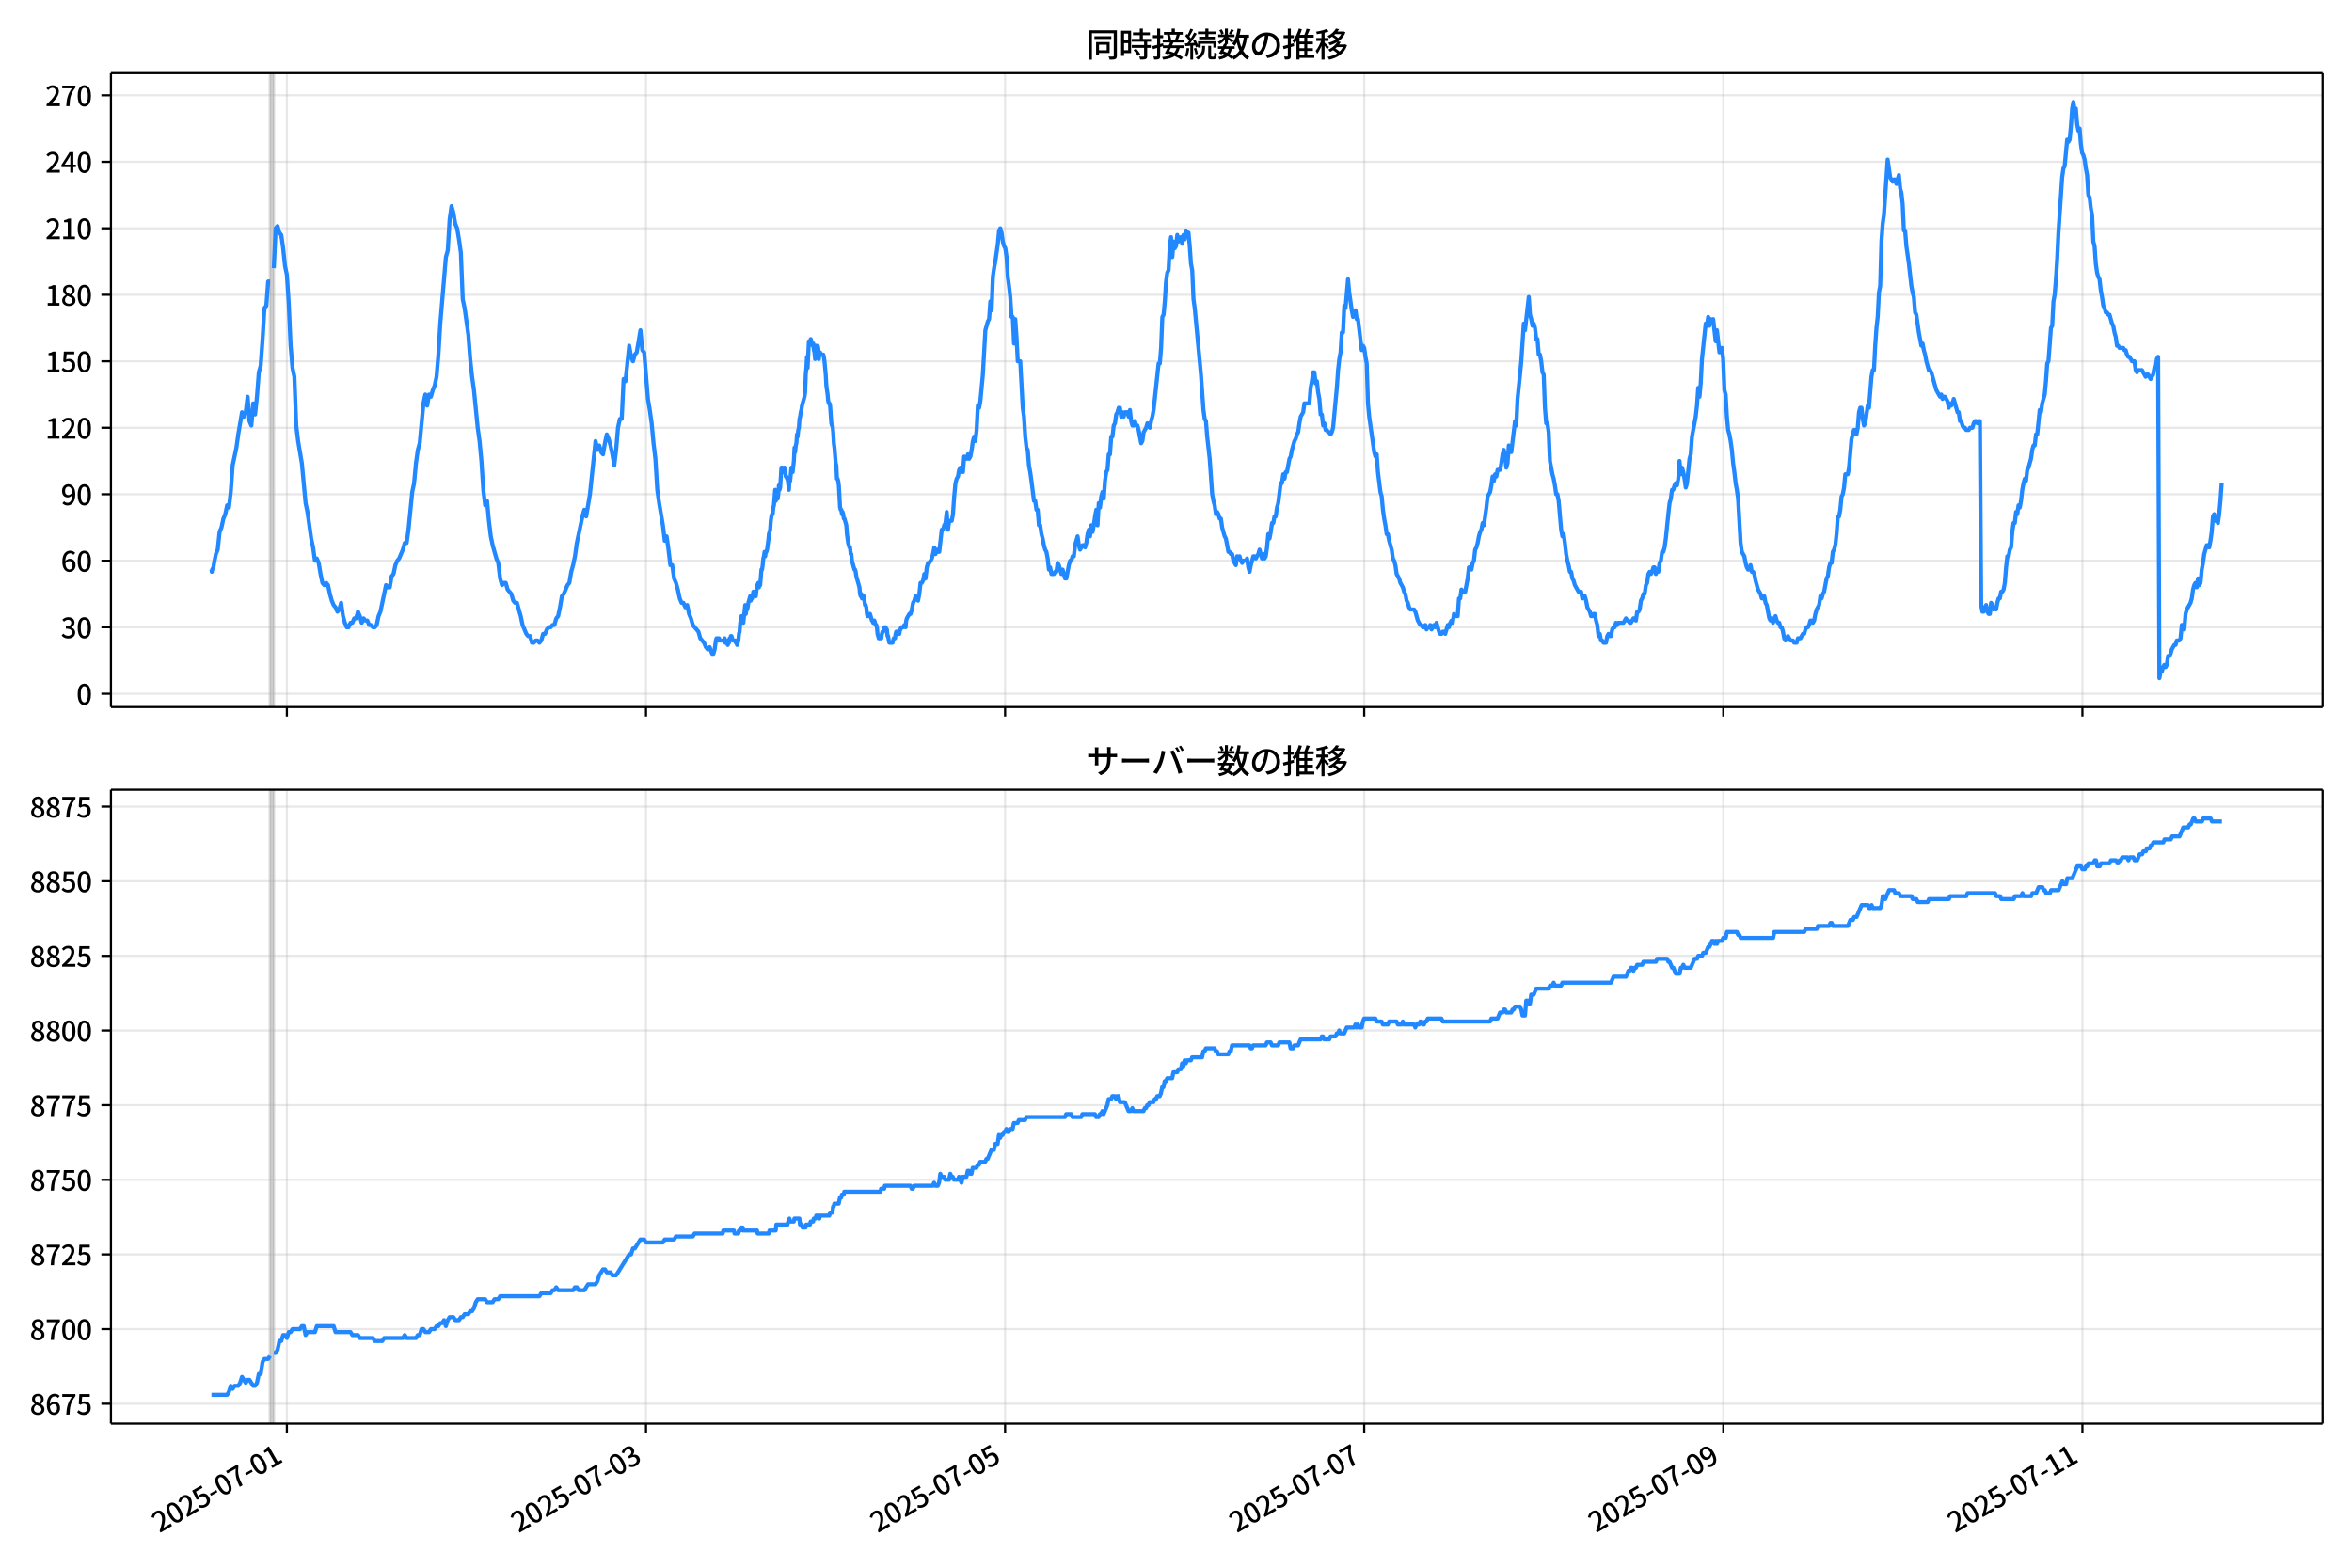 <!DOCTYPE svg  PUBLIC '-//W3C//DTD SVG 1.1//EN'  'http://www.w3.org/Graphics/SVG/1.1/DTD/svg11.dtd'>
<svg version="1.1" viewBox="0 0 864 576" xmlns="http://www.w3.org/2000/svg" xmlns:xlink="http://www.w3.org/1999/xlink">
 <defs>
  <style type="text/css">*{stroke-linejoin: round; stroke-linecap: butt}</style>
 </defs>
 <g id="aa">
  <g id="ab">
   <path d="m0 576h864v-576h-864z" fill="#fff"/>
  </g>
  <g id="ac">
   <g id="ad">
    <path d="m40.75 259.78h812.45v-232.9h-812.45z" fill="#fff"/>
   </g>
   <g id="ae">
    <path d="m99.201 259.78h1.374v-232.9h-1.374z" clip-path="url(#c)" fill="#808080" opacity=".3" stroke="#808080"/>
   </g>
   <g id="af">
    <g id="ag">
     <g id="ah">
      <path d="m105.38 259.78v-232.9" clip-path="url(#c)" fill="none" stroke="#b0b0b0" stroke-linecap="square" stroke-opacity=".3" stroke-width=".8"/>
     </g>
     <g id="ai">
      <defs>
       <path id="i" d="m0 0v3.5" stroke="#000" stroke-width=".8"/>
      </defs>
      <use x="105.384" y="259.778" stroke="#000000" stroke-width=".8" xlink:href="#i"/>
     </g>
    </g>
    <g id="aj">
     <g id="ak">
      <path d="m237.3 259.78v-232.9" clip-path="url(#c)" fill="none" stroke="#b0b0b0" stroke-linecap="square" stroke-opacity=".3" stroke-width=".8"/>
     </g>
     <g id="al">
      <use x="237.301" y="259.778" stroke="#000000" stroke-width=".8" xlink:href="#i"/>
     </g>
    </g>
    <g id="am">
     <g id="an">
      <path d="m369.22 259.78v-232.9" clip-path="url(#c)" fill="none" stroke="#b0b0b0" stroke-linecap="square" stroke-opacity=".3" stroke-width=".8"/>
     </g>
     <g id="ao">
      <use x="369.218" y="259.778" stroke="#000000" stroke-width=".8" xlink:href="#i"/>
     </g>
    </g>
    <g id="ap">
     <g id="aq">
      <path d="m501.14 259.78v-232.9" clip-path="url(#c)" fill="none" stroke="#b0b0b0" stroke-linecap="square" stroke-opacity=".3" stroke-width=".8"/>
     </g>
     <g id="ar">
      <use x="501.135" y="259.778" stroke="#000000" stroke-width=".8" xlink:href="#i"/>
     </g>
    </g>
    <g id="as">
     <g id="at">
      <path d="m633.05 259.78v-232.9" clip-path="url(#c)" fill="none" stroke="#b0b0b0" stroke-linecap="square" stroke-opacity=".3" stroke-width=".8"/>
     </g>
     <g id="au">
      <use x="633.052" y="259.778" stroke="#000000" stroke-width=".8" xlink:href="#i"/>
     </g>
    </g>
    <g id="av">
     <g id="aw">
      <path d="m764.97 259.78v-232.9" clip-path="url(#c)" fill="none" stroke="#b0b0b0" stroke-linecap="square" stroke-opacity=".3" stroke-width=".8"/>
     </g>
     <g id="ax">
      <use x="764.969" y="259.778" stroke="#000000" stroke-width=".8" xlink:href="#i"/>
     </g>
    </g>
   </g>
   <g id="ay">
    <g id="az">
     <g id="ba">
      <path d="m40.75 254.89h812.45" clip-path="url(#c)" fill="none" stroke="#b0b0b0" stroke-linecap="square" stroke-opacity=".3" stroke-width=".8"/>
     </g>
     <g id="bb">
      <defs>
       <path id="b" d="m0 0h-3.5" stroke="#000" stroke-width=".8"/>
      </defs>
      <use x="40.75" y="254.892" stroke="#000000" stroke-width=".8" xlink:href="#b"/>
     </g>
     <g id="bc">
      <!-- 0 -->
      <g transform="translate(28.05 258.88) scale(.1 -.1)">
       <defs>
        <path id="a" transform="scale(.016)" d="m1830-90q-460 0-806 275-346 276-535 823-188 547-188 1366 0 820 188 1357 189 538 535 803 346 266 806 266 461 0 800-269 340-269 528-803 189-534 189-1354 0-819-189-1366-188-547-528-823-339-275-800-275zm0 589q237 0 422 185 186 186 288 599 103 413 103 1091 0 679-103 1082-102 403-288 582-185 180-422 180-236 0-422-180-186-179-292-582-105-403-105-1082 0-678 105-1091 106-413 292-599 186-185 422-185z"/>
       </defs>
       <use xlink:href="#a"/>
      </g>
     </g>
    </g>
    <g id="bd">
     <g id="be">
      <path d="m40.75 230.46h812.45" clip-path="url(#c)" fill="none" stroke="#b0b0b0" stroke-linecap="square" stroke-opacity=".3" stroke-width=".8"/>
     </g>
     <g id="bf">
      <use x="40.75" y="230.462" stroke="#000000" stroke-width=".8" xlink:href="#b"/>
     </g>
     <g id="bg">
      <!-- 30 -->
      <g transform="translate(22.35 234.45) scale(.1 -.1)">
       <defs>
        <path id="q" transform="scale(.016)" d="m1715-90q-371 0-656 90t-503 240q-217 150-377 323l359 474q211-205 479-359 269-153 634-153 269 0 467 92 199 93 311 266t112 423q0 256-125 451t-429 300q-304 106-835 106v551q467 0 732 105 266 106 384 291 119 186 119 423 0 307-192 489-192 183-531 183-269 0-503-119-233-118-438-316l-384 460q282 256 614 413 333 157 737 157 422 0 748-144 327-144 512-413 186-269 186-659 0-403-221-685-221-281-592-422v-26q269-70 490-227t349-400 128-557q0-422-215-726-214-304-573-468-358-163-787-163z"/>
       </defs>
       <use xlink:href="#q"/>
       <use transform="translate(57)" xlink:href="#a"/>
      </g>
     </g>
    </g>
    <g id="bh">
     <g id="bi">
      <path d="m40.75 206.03h812.45" clip-path="url(#c)" fill="none" stroke="#b0b0b0" stroke-linecap="square" stroke-opacity=".3" stroke-width=".8"/>
     </g>
     <g id="bj">
      <use x="40.75" y="206.032" stroke="#000000" stroke-width=".8" xlink:href="#b"/>
     </g>
     <g id="bk">
      <!-- 60 -->
      <g transform="translate(22.35 210.02) scale(.1 -.1)">
       <defs>
        <path id="p" transform="scale(.016)" d="m1971-90q-339 0-634 144-294 144-518 435-224 292-352 733-128 442-128 1044 0 678 147 1161 148 483 397 784 250 301 570 445t665 144q397 0 688-147 292-147 490-359l-403-448q-128 154-327 253-198 99-409 99-307 0-567-182-259-182-413-605-153-422-153-1145 0-608 115-1002t326-589q212-195 493-195 212 0 375 121 163 122 259 343t96 522q0 300-90 511-89 212-259 320-169 109-419 109-211 0-451-134t-458-461l-25 538q134 192 313 323t374 201q196 71 375 71 397 0 694-163 298-163 467-490 170-326 170-825 0-468-195-817-195-348-512-544-317-195-701-195z"/>
       </defs>
       <use xlink:href="#p"/>
       <use transform="translate(57)" xlink:href="#a"/>
      </g>
     </g>
    </g>
    <g id="bl">
     <g id="bm">
      <path d="m40.75 181.6h812.45" clip-path="url(#c)" fill="none" stroke="#b0b0b0" stroke-linecap="square" stroke-opacity=".3" stroke-width=".8"/>
     </g>
     <g id="bn">
      <use x="40.75" y="181.602" stroke="#000000" stroke-width=".8" xlink:href="#b"/>
     </g>
     <g id="bo">
      <!-- 90 -->
      <g transform="translate(22.35 185.59) scale(.1 -.1)">
       <defs>
        <path id="o" transform="scale(.016)" d="m1562-90q-410 0-708 150-297 151-502 356l403 461q141-160 346-256t422-96q224 0 425 102 202 103 352 333 151 230 237 614 87 384 87 941 0 589-115 970t-323 563-496 182q-205 0-372-118-166-118-262-336t-96-525q0-301 86-512 87-211 259-323 173-112 417-112 224 0 460 141 237 141 448 461l32-544q-134-180-313-314t-371-208-384-74q-391 0-689 166-297 167-467 496-169 330-169 823 0 467 195 816t515 541 698 192q339 0 636-138 298-137 519-419 221-281 349-710t128-1018q0-691-141-1187t-391-807q-249-310-563-461-313-150-652-150z"/>
       </defs>
       <use xlink:href="#o"/>
       <use transform="translate(57)" xlink:href="#a"/>
      </g>
     </g>
    </g>
    <g id="bp">
     <g id="bq">
      <path d="m40.75 157.17h812.45" clip-path="url(#c)" fill="none" stroke="#b0b0b0" stroke-linecap="square" stroke-opacity=".3" stroke-width=".8"/>
     </g>
     <g id="br">
      <use x="40.75" y="157.172" stroke="#000000" stroke-width=".8" xlink:href="#b"/>
     </g>
     <g id="bs">
      <!-- 120 -->
      <g transform="translate(16.65 161.16) scale(.1 -.1)">
       <defs>
        <path id="k" transform="scale(.016)" d="m544 0v608h1037v3277h-845v467q333 58 579 147 247 90 451 218h557v-4109h915v-608h-2694z"/>
        <path id="d" transform="scale(.016)" d="m282 0v429q697 621 1164 1136 468 515 701 956 234 442 234 826 0 256-87 451-86 196-262 301-176 106-445 106-275 0-506-151-230-150-422-368l-416 410q301 333 637 518 336 186 803 186 429 0 749-176t496-493 176-745q0-455-224-919t-615-935q-390-470-889-950 186 20 394 36t374 16h1184v-634h-3046z"/>
       </defs>
       <use xlink:href="#k"/>
       <use transform="translate(57)" xlink:href="#d"/>
       <use transform="translate(114)" xlink:href="#a"/>
      </g>
     </g>
    </g>
    <g id="bt">
     <g id="bu">
      <path d="m40.75 132.74h812.45" clip-path="url(#c)" fill="none" stroke="#b0b0b0" stroke-linecap="square" stroke-opacity=".3" stroke-width=".8"/>
     </g>
     <g id="bv">
      <use x="40.75" y="132.743" stroke="#000000" stroke-width=".8" xlink:href="#b"/>
     </g>
     <g id="bw">
      <!-- 150 -->
      <g transform="translate(16.65 136.73) scale(.1 -.1)">
       <defs>
        <path id="g" transform="scale(.016)" d="m1715-90q-365 0-653 90t-506 237q-217 147-383 307l352 480q134-134 294-246t361-183q202-70 452-70 262 0 473 118 212 119 333 346 122 227 122 541 0 460-247 716-246 256-649 256-224 0-384-64t-365-198l-365 237 141 2240h2387v-627h-1747l-109-1204q154 77 307 118 154 42 340 42 397 0 723-160t518-490q192-329 192-847 0-519-224-887t-586-560q-361-192-777-192z"/>
       </defs>
       <use xlink:href="#k"/>
       <use transform="translate(57)" xlink:href="#g"/>
       <use transform="translate(114)" xlink:href="#a"/>
      </g>
     </g>
    </g>
    <g id="bx">
     <g id="by">
      <path d="m40.75 108.31h812.45" clip-path="url(#c)" fill="none" stroke="#b0b0b0" stroke-linecap="square" stroke-opacity=".3" stroke-width=".8"/>
     </g>
     <g id="bz">
      <use x="40.75" y="108.313" stroke="#000000" stroke-width=".8" xlink:href="#b"/>
     </g>
     <g id="ca">
      <!-- 180 -->
      <g transform="translate(16.65 112.3) scale(.1 -.1)">
       <defs>
        <path id="h" transform="scale(.016)" d="m1830-90q-441 0-787 163-345 164-547 448-202 285-202 650 0 314 122 557t314 419 403 291v32q-256 186-442 458-185 272-185 643 0 365 176 640t480 425q304 151 694 151 410 0 704-160t457-439q164-278 164-649 0-237-96-448t-234-381q-137-169-291-278v-32q218-115 397-285 179-169 288-406t109-557q0-346-189-628-189-281-532-448-342-166-803-166zm314 2708q205 198 310 419 106 221 106 464 0 211-83 384t-247 272q-163 99-393 99-288 0-480-183-192-182-192-502 0-256 134-429 135-172 359-294t486-230zm-294-2170q236 0 418 89 183 90 285 253 103 164 103 388 0 211-90 367-89 157-246 272-157 116-368 215t-454 195q-244-173-398-426-153-252-153-553 0-237 118-416 119-179 324-282 205-102 461-102z"/>
       </defs>
       <use xlink:href="#k"/>
       <use transform="translate(57)" xlink:href="#h"/>
       <use transform="translate(114)" xlink:href="#a"/>
      </g>
     </g>
    </g>
    <g id="cb">
     <g id="cc">
      <path d="m40.75 83.883h812.45" clip-path="url(#c)" fill="none" stroke="#b0b0b0" stroke-linecap="square" stroke-opacity=".3" stroke-width=".8"/>
     </g>
     <g id="cd">
      <use x="40.75" y="83.883" stroke="#000000" stroke-width=".8" xlink:href="#b"/>
     </g>
     <g id="ce">
      <!-- 210 -->
      <g transform="translate(16.65 87.868) scale(.1 -.1)">
       <use xlink:href="#d"/>
       <use transform="translate(57)" xlink:href="#k"/>
       <use transform="translate(114)" xlink:href="#a"/>
      </g>
     </g>
    </g>
    <g id="cf">
     <g id="cg">
      <path d="m40.75 59.453h812.45" clip-path="url(#c)" fill="none" stroke="#b0b0b0" stroke-linecap="square" stroke-opacity=".3" stroke-width=".8"/>
     </g>
     <g id="ch">
      <use x="40.75" y="59.453" stroke="#000000" stroke-width=".8" xlink:href="#b"/>
     </g>
     <g id="ci">
      <!-- 240 -->
      <g transform="translate(16.65 63.438) scale(.1 -.1)">
       <defs>
        <path id="x" transform="scale(.016)" d="m2170 0v3072q0 192 12 457 13 266 20 458h-26q-90-179-183-365-92-185-195-364l-921-1415h2579v-576h-3328v493l1875 2957h858v-4717h-691z"/>
       </defs>
       <use xlink:href="#d"/>
       <use transform="translate(57)" xlink:href="#x"/>
       <use transform="translate(114)" xlink:href="#a"/>
      </g>
     </g>
    </g>
    <g id="cj">
     <g id="ck">
      <path d="m40.75 35.023h812.45" clip-path="url(#c)" fill="none" stroke="#b0b0b0" stroke-linecap="square" stroke-opacity=".3" stroke-width=".8"/>
     </g>
     <g id="cl">
      <use x="40.75" y="35.023" stroke="#000000" stroke-width=".8" xlink:href="#b"/>
     </g>
     <g id="cm">
      <!-- 270 -->
      <g transform="translate(16.65 39.008) scale(.1 -.1)">
       <defs>
        <path id="f" transform="scale(.016)" d="m1235 0q32 646 109 1187t224 1024 384 941 576 938h-2208v627h3027v-455q-409-512-665-989-256-476-397-969t-205-1053-90-1251h-755z"/>
       </defs>
       <use xlink:href="#d"/>
       <use transform="translate(57)" xlink:href="#f"/>
       <use transform="translate(114)" xlink:href="#a"/>
      </g>
     </g>
    </g>
   </g>
   <g id="cn">
    <path d="m77.68 209.29.131.814.115-.814.476-.814.243-1.629.648-3.257.686-1.629.689-6.515.686-1.629.712-3.257.684-1.629.689-3.257.647.814.687-5.7.687-9.772 1.374-6.515.687-4.886 1.374-8.143.687 1.629.687-1.629.687-5.7.687 8.958.687 1.629.687-8.143.687 4.072.687-6.515.687-8.958.687-2.443.687-9.772.687-11.401.687-.814.687-8.958h.687m1.374-4.886.687-14.658.687-.814.687 2.443.687.814.687 4.886.687 6.515.687 3.257.687 10.586.687 15.472.687 8.143.687 3.257.687 17.915.687 5.7 1.374 8.143 1.374 14.658.687 3.257 1.374 9.772.687 3.257.687 4.886.687-.814.687 1.629.687 4.072.687 3.257.687.814.687-.814.687.814.687 3.257.687 2.443.687 1.629.687.814.687 1.629.687-.814.687-2.443.687 4.886.687 2.443.687 1.629h.687l.687-1.629h.687l.687-1.629h.687l.687-2.443.687 1.629.687 2.443.687-1.629.687.814h.687l.687 1.629h.687l.687.814h.687l.687-.814.687-3.257.687-1.629 2.061-9.772.687.814h.687l.687-4.072.687-.814.687-3.257.687-1.629.687-.814 1.374-3.257.687-2.443h.687l.687-4.886 1.374-13.844.687-3.257.687-7.329.687-4.886.687-2.443 1.374-14.658.687-3.257.687 4.072.687-4.072.687.814.687-2.443.687-1.629.687-3.257.687-8.143.687-11.401 2.061-24.43.687-2.443.687-11.401.687-4.886.687 2.443.687 4.072.687 1.629.687 4.072.687 4.886.687 17.101.687 3.257 1.374 9.772.687 8.958.687 6.515.687 4.886 1.374 13.844.687 4.886.687 7.329.687 10.586.687 5.7.687-1.629.687 7.329.687 5.7.687 3.257 1.374 4.886.687 1.629.687 5.7.687 2.443.687-.814h.687l.687 2.443 1.374 1.629.687 2.443.687.814h.687l1.374 4.886.687 3.257 1.374 3.257.687.814h.687l.687 2.443h.687l.687-.814h.687l.687.814.687-.814.687-2.443h.687l.687-1.629.687-.814h.687l.687-.814h.687l.687-2.443.687-.814.687-3.257.687-4.072.687-.814 1.374-3.257.687-.814.687-4.072.687-2.443.687-3.257.687-4.886 2.061-9.772.687-2.443.687 2.443 1.374-8.143 2.061-19.544.687 3.257.687-1.629.687 2.443.687.814.687-4.072.687-3.257.687 1.629.687 2.443.687 3.257.687 4.072.687-5.7.687-8.143.687-3.257h.687l.687-14.658.687.814 1.374-13.029.687 4.072.687 1.629.687-2.443.687-.814 1.374-8.143.687 7.329.687.814 1.374 17.101.687 4.072.687 4.886.687 7.329.687 5.7.687 11.401.687 4.886 1.374 8.143.687 5.7.687-1.629.687 4.886.687 5.7h.687l.687 4.886.687 1.629.687 2.443.687 3.257.687 1.629h.687l.687 1.629.687-.814.687 3.257.687 1.629.687 2.443 2.061 2.443.687 2.443 1.374 1.629.687 1.629.687.814.687-.814.916 2.443h.458l.458-1.629.458-3.257.229-.814h.458l.229.814.229-.814.229.814h1.603l.229-.814.229 1.629h.229l.229-.814.458 1.629.229-.814h.229l.229-1.629.229.814.229-1.629h.229l.458 1.629h.916l.229.814h.229l.229.814.458-1.629.229-2.443.229-.814.229-3.257.229-.814.229-1.629h.458l.229 2.443.687-6.515.229 3.257.229-1.629h.229l.229-.814.229-1.629.687-2.443.229 1.629.229-.814h.229l.229-.814.229-1.629h.458l.229 1.629h.229l.458-4.072h.229l.229-.814.229 1.629.229-1.629.229.814.458-5.7h.229l.229-1.629.229-2.443.229-.814.229-1.629.229 1.629.229-1.629h.229l.229-.814.458-3.257.229-2.443.458-1.629.229-3.257.229-1.629.229-.814h.229l.229-2.443.229-.814.458-5.7.229 4.072.229-2.443h.229l.229 1.629.229-1.629.229-3.257.229 1.629.229-.814.458-7.329h.229l.458 1.629.229-1.629h.229l.229.814.229 2.443h.229l.229.814h.229l.458 4.072.229-4.072.229.814.458-4.886.458 1.629.458-4.072.229-4.886.229 1.629.229-2.443.229-.814.229-3.257.229.814.229-2.443.229-.814.229-3.257.229-.814.229-1.629.229-.814.229-1.629.916-3.257.229-1.629.229-6.515.229-2.443.229-4.072.229 4.072.458-9.772h.229l.229.814.229-1.629.687 2.443.229-.814.229 2.443.229.814.229 2.443.229-4.886.229 1.629.229.814.229-2.443.229.814.229 4.072.229-1.629.229-.814.229.814h.916l.229.814.229 1.629.458 4.886.229 4.072.458 3.257.229 2.443.229.814h.229l.229.814.458 6.515.229.814h.229l.229 2.443.229 4.072.229 1.629.458 5.7.229.814.229 4.886h.229l.229.814.229 1.629.458 8.143.229.814h.229l.229 1.629.229-.814.229.814.229 1.629h.229l.687 2.443.229 3.257.458 3.257.458 1.629h.229l.229 2.443h.229l.229 2.443.916 3.257h.229l.229.814.229 1.629 1.145 4.072.229 2.443.229.814.229-.814.229 1.629.229-.814h.458l.458 3.257h.229l.229.814.229 2.443.229.814h.458l.229-.814h.229l.687 2.443h.229l.229.814.229-.814h.229l.458 1.629h.229l.229.814.229 2.443.458 1.629h.458l.229-.814.229.814.229-1.629.229-.814h.229l.458-1.629.229.814.229-.814.229.814h.229l.229 2.443h.229l.229 1.629.229.814h1.145l.458-1.629h.458l.229-1.629.229-.814h.458l.229.814h.458l.229-1.629h.229l.229-.814h.687l.458-.814.458.814.229-2.443.229-.814.916-1.629h.458l.458-1.629.458-2.443.458-.814.458-1.629.916 1.629.458-2.443.458-4.072h.458l.458-.814.458-2.443.458 1.629.458-4.072.458-1.629h.458l.916-1.629.458-1.629.458-2.443.458 2.443.458-1.629.458.814h.458l.916-8.143h.458l.458-1.629.458-.814.458-4.072.458 6.515.458-3.257h.916l.458-2.443.458-6.515.458-4.886.458-1.629.458-.814.458-2.443.458-.814.916 1.629.458-5.7.458.814h.458l.458-1.629.458 1.629.458-.814.458-2.443.458-3.257.458-1.629.458 1.629.458-4.072.458-8.958.458.814.458-2.443.916-9.772.916-16.287.916-3.257.458-.814.458-6.515.458 3.257.458-12.215.458-3.257.458-2.443.916-6.515.458-4.886.458-.814.458 1.629.458 3.257.458 1.629.458.814.458 3.257.458 7.329.458 3.257.458 4.072.458 7.329h.458l.458 9.772.458-8.958.458 6.515.458 8.958h.916l.916 17.101.458 3.257.458 7.329.458 4.072.458.814.458 5.7.458 2.443.458 3.257.916 7.329h.458l.458 3.257h.458l.458 5.7h.458l.458 3.257.458 1.629.458 2.443.458 1.629.458.814.458 2.443.458 4.072.458-.814.458 2.443h.916l.458-.814h.458l.458-3.257.458.814.916 3.257.458-1.629.916 3.257h.458l.916-4.886.458-1.629h.458l.458-1.629h.458l.458-4.072.916-3.257.458 3.257.458 1.629.916-1.629h.458l.458.814.458-1.629.458-3.257.458-1.629.458 2.443.458-4.072.458 2.443.458-2.443.458-3.257.458-2.443.458 5.7.458-8.143.458 1.629.458-4.072.458-1.629.458 2.443.458-6.515.458-3.257.458-.814.458-5.7h.458l.458-6.515h.458l.458-4.072.458-.814.458-3.257.458-.814.458-1.629h.458l.458 3.257.458-1.629.458 1.629.458-1.629h.916l.458 1.629.458-2.443.458 4.072.458 1.629h.458l.458-1.629.458 1.629h.458l.458 1.629.916 4.886.458-.814.458-3.257.916-1.629.458-1.629.916 1.629.458-2.443.458-1.629.458-2.443 1.832-17.101h.458l.458-5.7.458-11.401.458-.814.458-4.886.458-7.329.458-3.257.458-.814.458-8.958.458-3.257.458 7.329.458-5.7.458 2.443.458-.814.458-4.072.458 2.443.916-1.629.458 2.443.458-3.257.458 1.629.458-3.257.458.814h.458l.458 4.886.458 6.515.458 2.443.458 10.586.458 3.257 2.29 24.43.916 13.029.458 3.257.458.814.458 5.7.916 8.143.916 13.029.458 2.443.458 1.629.458 3.257.458-.814.458.814.458 1.629h.458l.458 3.257.916 3.257.458.814.916 4.886h.458l.458.814h.458l.458 2.443.916 1.629.458-3.257.458.814.458-.814.458 1.629.458.814.458-.814h.916l.458-.814.458 3.257.458 1.629.458-2.443.916-3.257h.458l.458.814.916-1.629.458-1.629.916 3.257.458-1.629.458 1.629.458-.814.458-3.257.458-4.886.458 1.629.458-2.443.458-3.257h.458l.458-2.443h.458l.458-3.257.458-1.629.916-7.329h.458l.458-3.257.458 1.629.458-2.443h.458l.916-4.886.458-.814.458-2.443.916-3.257.458-.814.458-1.629.458-.814.458-3.257.458-2.443.916-1.629.458-3.257h1.832l.458-5.7.458-2.443.458-3.257h.458l.458 4.072.458-.814.458 4.072.458 2.443.458 5.7h.458l.458 4.072.458-.814.458 2.443h.458l.458.814h.458l.458.814.458-.814.458-1.629 1.374-14.658.458-6.515.458-4.072.458-2.443.458-7.329h.458l.458-9.772.458.814.916-10.586.458 4.886.916 6.515.458 2.443.458-.814.458-1.629.458 3.257h.458l1.374 11.401.458-1.629.458.814.458 3.257.458 2.443.458 14.658.458 4.886 1.832 13.029.458 1.629.458-.814.458 6.515.916 7.329.458 1.629.458 4.886.458 3.257.458 2.443.458 3.257h.458l.458 2.443.916 3.257.458 3.257.458.814.458 1.629.458 3.257.916 1.629.458 1.629.916 1.629.458 1.629.458.814.458 2.443.458.814.458 1.629.458.814h1.374l.458.814.916 3.257.916 1.629h.458l.458.814h.458l.458-.814.458 1.629.458-.814h.458l.458-.814.458 1.629.916-1.629.458.814.458-1.629.916 3.257.458.814h.458l.458-.814h.458l.458.814.916-3.257.458.814.458-1.629.458-.814.458.814.458-3.257.458.814h.916l.458-6.515h.458l.458-3.257.458.814h.916l.916-4.886.458-4.072h.458l.458.814.458-2.443.458-.814.458-4.072.458-.814.458-1.629.458-2.443.458-1.629.458-.814.458-2.443.458.814.916-6.515.458-4.072.916-1.629.458-2.443.458-3.257.458 1.629.458-2.443.458.814.458-2.443h.916l.458-2.443.458-3.257.458-1.629.458 2.443.458 4.072.458-1.629.458-6.515.458 2.443h.458l1.374-11.401.458 1.629.458-9.772.916-8.958.458-4.886.916-13.844.458 2.443 1.374-12.215.458 6.515.458 1.629.458 2.443.458-.814.458 1.629.458 4.072h.458l.458 5.7h.458l.458 2.443.458 4.072.458.814.458 12.215.458 5.7h.458l.458 3.257.458 10.586.916 4.886.458 1.629.458 2.443.458 3.257h.458l.458 2.443.916 10.586.458 2.443.458-.814.458 3.257.458 4.072.458 2.443.458 1.629.458 2.443h.458l.458 2.443.458.814.458 1.629 1.374 2.443h.916l.458 2.443.458-.814h.458l.458 1.629.458 2.443.916 1.629.458 1.629h.458l.458-.814h.458l.458 2.443.458 1.629.458 4.072.458-.814.458 2.443h.458l.458.814h.916l.458-2.443.458-.814.458.814h.458l.458-2.443.458-.814h.458l.458-1.629.458.814.458-.814h1.832l.916-1.629.458.814h.458l.458.814h.458l.916-1.629h.458l.458.814.458-3.257h.458l.458-.814.458-3.257.458-.814.458-1.629h.458l.458-3.257.458-.814.458-3.257.458-.814.458.814.458-.814.458-1.629h.458l.458 2.443.458-1.629.458.814.458-3.257.458-.814.458-3.257h.458l.458-1.629.458-3.257.916-8.958.458-4.072.458-1.629.458-3.257h.458l.458-1.629.458-.814.458.814.458-2.443.458-6.515.458 4.886.458-2.443.458 1.629.458 2.443.458 3.257.458-1.629.916-8.958.458-1.629.458-6.515 1.374-7.329.458-4.072.458-6.515.458 3.257.458-4.886.458-8.958 1.374-13.029.458.814.458-3.257.458 3.257.458-2.443.458.814.458-.814.916 8.143.458-4.072.916 8.143.458-1.629h.458l.458 4.072.458 11.401.458 1.629.458 8.143.458 4.886.458 1.629.458 2.443.458 3.257.458 4.886.458 3.257.458 4.072.458 2.443.458 3.257.916 16.287.458 3.257.916 1.629.458 2.443.458 1.629.458.814h.458l.458-1.629.458 2.443h.458l.458.814.458 2.443.916 3.257.916 1.629.458 1.629h.458l.458-.814.458 2.443.458.814.916 4.886.458.814.458-.814.458 1.629.458-1.629.458-.814.458 1.629.458.814h.458l.458 1.629h.458l.458 1.629.458 2.443.458.814.916-1.629.916 1.629h.916l.458.814h.916l.458-1.629h.916l.916-1.629h.458l.458-1.629.458-.814h.458l.458-.814.458-1.629h.458l.458.814.458-.814.458-2.443.458-1.629.916-1.629.458-3.257.458.814.458-1.629.458-.814.916-4.886.458-.814.458-3.257.458-1.629h.458l.458-4.072.458-.814.458-1.629.458-4.072.458-6.515h.458l.458-2.443.458-4.886.458-.814.458-2.443.458-4.886h.916l.458-2.443.916-10.586.916-3.257h.458l.458 1.629.458-2.443.458-5.7.458-1.629h.458l.458 4.072.458 2.443.458-.814.916-6.515.458.814.916-11.401.458-2.443h.458l.458-8.958.458-6.515.458-4.072.458-8.958.458-2.443.458-16.287.458-6.515.458-3.257 1.374-20.358.916 6.515.916 1.629.458-.814h.458l.458 1.629.916-3.257.458 4.886.458 1.629.458 4.072.458 9.772h.458l.458 5.7.916 6.515.916 8.143.458 2.443.458 1.629.458 5.7.458.814.916 6.515.916 4.886.458-.814.458 2.443.458 1.629.458 2.443.916 3.257h.458l.458.814 1.832 6.515 1.374 2.443.458-.814.458 1.629.458-.814h.458l.916 1.629.458 2.443.458-1.629.458.814.458-.814.458-1.629 1.374 4.886h.458l.458 3.257h.458l.458 1.629.458.814h.458l.458.814h.916l.458-.814h.916l.458-1.629.458-.814h.458l.458.814.458-.814h.458l.458 67.589.458 2.443h.458l.458-1.629.458-.814.458 2.443.458.814h.458l.458-4.072.458.814.458 1.629.458-.814.458.814.458-2.443.458-1.629h.458l.458-2.443h.458l.458-.814.458-2.443.458-5.7.458-4.072h.458l.458-2.443.458-.814.458-5.7.458-3.257h.458l.458-4.072.458.814.458-3.257.458.814.458-2.443.458-4.072.458-2.443.458-1.629.458.814.458-4.072.458-.814.916-3.257.458-3.257.458-1.629h.458l.458-4.072h.458l.916-8.958.458.814.458-3.257.916-3.257.458-4.886.458-6.515.458-.814.916-12.215.458-.814.458-8.958.458-2.443.458-5.7.458-7.329.458-9.772 1.374-20.358.458-3.257.458-.814.916-9.772.458.814.458-.814.458-4.886.458-6.515.458-2.443.458 3.257.458-.814.458 5.7.458 2.443.458-.814.458 5.7.458 3.257.458.814.458 1.629.458 3.257.458 2.443.458 7.329.458.814.458 4.072.458 2.443.458 9.772.458 1.629.458 6.515.458 3.257.458 1.629.458.814.458 4.072.458 2.443.458 3.257.458.814.458 1.629h.458l.458.814h.458l.916 3.257.458.814.458 2.443.458 1.629.458 3.257h.458l.458.814h1.374l.458.814h.458l.458 1.629.458.814h.458l.916 1.629h.916l.458 3.257.458.814.458-.814h1.374l1.374 2.443.458-.814h.458l.916 1.629.916-1.629.458-2.443h.458l.458-3.257.458-.814.458 118.08.458-2.443h.458l.458-1.629.458-.814.458.814.458-.814.458-3.257h.458l.458-.814.458-1.629.916-1.629h.458l.458-1.629h.916l.458-.814.458-4.886h.458l.458 1.629.458-5.7.458-1.629 1.374-2.443.458-1.629.458-3.257.458-1.629.458-.814.458 1.629.458-3.257.458 2.443.458-.814.458-4.886.458-2.443.458-3.257.916-3.257h.458l.458.814.458-2.443.458-3.257.458-5.7.458-.814.458 2.443.458-.814.458 1.629.458-3.257.458-4.886.458-6.515v0" clip-path="url(#c)" fill="none" stroke="#28f" stroke-linecap="square" stroke-width="1.5"/>
   </g>
   <g id="co">
    <path d="m40.75 259.78v-232.9" fill="none" stroke="#000" stroke-linecap="square" stroke-width=".8"/>
   </g>
   <g id="cp">
    <path d="m853.2 259.78v-232.9" fill="none" stroke="#000" stroke-linecap="square" stroke-width=".8"/>
   </g>
   <g id="cq">
    <path d="m40.75 259.78h812.45" fill="none" stroke="#000" stroke-linecap="square" stroke-width=".8"/>
   </g>
   <g id="cr">
    <path d="m40.75 26.88h812.45" fill="none" stroke="#000" stroke-linecap="square" stroke-width=".8"/>
   </g>
   <g id="cs">
    <!-- 同時接続数の推移 -->
    <g transform="translate(398.98 20.88) scale(.12 -.12)">
     <defs>
      <path id="w" transform="scale(.016)" d="m1587 3936h3232v-518h-3232v518zm320-1114h557v-2534h-557v2534zm301 0h2291v-2086h-2291v512h1734v1069h-1734v505zm-1683 2260h5113v-570h-4524v-5056h-589v5626zm4768 0h595v-4896q0-250-67-397t-227-218q-160-77-426-96t-675-19q-13 83-45 192t-77 218q-45 108-89 185 281-13 527-13 247 0 330 0 83 7 118 42 36 35 36 112v4890z"/>
      <path id="u" transform="scale(.016)" d="m2714 4672h3238v-525h-3238v525zm-244-1235h3712v-538h-3712v538zm20-1184h3635v-531h-3635v531zm1523 3155h595v-2310h-595v2310zm832-2451h589v-2823q0-230-61-364-61-135-227-199-167-70-423-86t-633-16q-20 121-78 285-57 163-121 284 275-6 509-9t310-3q77 6 106 28 29 23 29 93v2810zm-2023-1677 487 282q153-160 313-352t294-381q135-189 206-343l-519-313q-64 153-189 348-124 196-278 394-154 199-314 365zm-2086 3718h1619v-4281h-1619v544h1056v3187h-1056v550zm32-1843h1293v-537h-1293v537zm-320 1843h563v-4832h-563v4832z"/>
      <path id="v" transform="scale(.016)" d="m3866 5408h614v-870h-614v870zm-1479-653h3597v-518h-3597v518zm-230-1485h4e3v-518h-4e3v518zm825 922 519 102q64-160 121-342 58-182 96-352 39-170 45-304l-544-128q-6 134-42 313-35 180-83 365-48 186-112 346zm1856 109 589-71q-96-275-202-557-105-281-195-486l-518 77q58 147 122 329 64 183 118 372t86 336zm-2643-2106h3943v-518h-3943v518zm1408 685 602-115q-167-371-362-784t-390-797-362-685l-525 179q160 288 346 666t368 784 323 752zm-659-2157 358 403q352-102 733-240 381-137 752-304 371-166 697-336 327-169 558-329l-384-461q-218 160-532 336-313 176-685 345-371 170-755 323-384 154-742 263zm1894 1114 583-71q-122-550-353-944-230-393-604-662t-922-435q-547-167-1296-269-25 128-93 269-67 141-137 230 678 64 1168 192t819 349q330 221 531 550 202 330 304 791zm-4684 217q396 90 953 240 557 151 1120 311l77-544q-525-154-1053-311-528-156-963-284l-134 588zm121 2093h1965v-563h-1965v563zm819 1248h576v-5229q0-236-51-374t-192-208q-141-77-355-99-214-23-541-16-13 115-64 288t-109 294q205-6 381-6t234 0q64 0 92 28 29 29 29 93v5229z"/>
      <path id="t" transform="scale(.016)" d="m4058 5408h595v-1798h-595v1798zm-1415-563h3443v-499h-3443v499zm231-992h3008v-499h-3008v499zm-224-877h3475v-1203h-531v729h-2432v-729h-512v1203zm1964-877h551v-1881q0-122 22-157 23-35 106-35 25 0 92 0 68 0 135 0t99 0q51 0 83 54t45 224 19 515q90-70 234-131t259-93q-19-429-83-662-64-234-183-326-118-93-316-93-39 0-103 0t-134 0-138 0q-67 0-99 0-237 0-365 64t-176 218q-48 153-48 422v1881zm-1164-6h550v-455q0-243-48-528-48-284-186-579-137-294-409-572-272-279-727-503-70 90-192 208-121 118-230 195 416 205 665 438 250 234 371 474 122 240 164 467 42 228 42 413v442zm-2240 3309 524-192q-121-244-259-503-137-259-275-496t-259-416l-410 173q122 186 246 438 125 253 240 515 116 263 193 481zm716-743 500-230q-224-359-496-756-272-396-548-764-275-368-518-650l-358 205q179 211 377 483 199 272 387 569 189 298 358 592 170 295 298 551zm-1721-665 307 403q166-154 339-340 173-185 320-364t224-327l-326-460q-77 160-218 348-141 189-314 384-172 196-332 356zm1485-832 435 179q128-211 249-458 122-246 215-474 93-227 137-412l-473-211q-32 185-119 422-86 237-201 486-115 250-243 468zm-1530-583q422 26 998 54 576 29 1184 68l7-499q-570-45-1127-84-556-38-992-70l-70 531zm1702-992 436 135q121-276 214-596t118-556l-454-148q-26 237-112 563-86 327-202 602zm-1363 109 499-83q-57-455-163-897-105-441-253-748-51 32-134 73-83 42-170 83-86 42-144 62 148 294 234 697t131 813zm691 627h525v-2861h-525v2861z"/>
      <path id="m" transform="scale(.016)" d="m224 2022h3187v-499h-3187v499zm51 2247h3111v-487h-3111v487zm1127-1735 563-121q-154-320-333-672t-352-679q-173-326-326-582l-532 173q148 243 324 566t345 669q170 346 311 646zm934-832 563-64q-89-480-262-838t-461-614-701-432-976-298q-25 128-99 269t-157 237q659 102 1085 303 426 202 666 554t342 883zm422 3597 519-211q-147-218-298-436-150-217-278-377l-403 186q121 173 252 413 132 240 208 425zm-1203 109h563v-2957h-563v2957zm-1075-320 448 186q134-192 246-420 112-227 157-393l-467-211q-38 172-147 406t-237 432zm1094-1050 397-236q-160-263-400-529-240-265-519-489-278-224-553-378-51 103-141 237-89 135-179 218 269 109 534 294 266 186 493 416 228 231 368 467zm487-204q83-45 246-145 163-99 352-211t346-211 221-150l-327-423q-83 77-230 198-147 122-317 253-170 132-327 250-156 119-259 189l295 250zm1798 396h2311v-556h-2311v556zm115 1178 615-90q-103-640-263-1235t-384-1101q-224-505-512-889-44 57-134 134t-186 157-166 125q275 339 473 796 199 458 340 995 141 538 217 1108zm1223-1510 614-58q-147-1101-445-1940-297-838-813-1443-515-604-1321-1014-26 71-90 177-64 105-134 208-70 102-128 159 742 346 1212 880 471 535 730 1290 260 755 375 1741zm-1005-135q134-851 387-1597 253-745 659-1305 407-560 1002-874-70-57-154-150-83-93-154-189-70-96-121-179-633 371-1056 988-422 618-688 1434-265 816-425 1783l550 89zm-3309-3065 327 416q377-148 754-330 378-182 701-378 324-195 548-368l-416-435q-211 179-519 378-307 198-666 383-358 186-729 334z"/>
      <path id="s" transform="scale(.016)" d="m3686 4378q-64-493-163-1041-99-547-265-1084-192-653-432-1104t-522-688-595-237q-320 0-596 221-275 221-448 621-172 400-172 931 0 537 220 1017 221 480 611 851 391 372 909 583 519 211 1121 211 576 0 1040-186 464-185 793-515 330-329 502-771 173-441 173-941 0-672-278-1194-278-521-816-851-538-329-1318-444l-378 601q166 20 307 42t263 48q307 70 585 217 279 148 496 375 218 227 342 534 125 308 125 692t-122 713q-121 330-358 573-236 243-582 380-346 138-781 138-525 0-935-186-409-185-694-489-284-304-432-656-147-352-147-678 0-365 89-605 90-240 224-355 135-115 276-115t288 144 297 457q151 314 298 800 147 461 246 982 100 522 145 1021l684-12z"/>
      <path id="n" transform="scale(.016)" d="m2995 2925h2893v-519h-2893v519zm0-1280h2893v-519h-2893v519zm-64-1299h3232v-557h-3232v557zm1312 3577h563v-3763h-563v3763zm429 1466 634-141q-154-390-340-794-185-403-339-684l-512 140q103 199 208 458 106 259 195 528 90 269 154 493zm-1472 25 582-147q-153-518-371-1018-217-499-483-931t-573-758q-38 64-109 160-70 96-147 198-77 103-141 160 416 416 733 1034t509 1302zm128-1203h2720v-537h-2720v-4205h-582v4422l313 320h269zm-3174-2157q396 90 953 240 557 151 1120 311l77-544q-525-154-1053-311-528-156-963-284l-134 588zm121 2093h1965v-563h-1965v563zm819 1248h576v-5229q0-236-51-374t-192-208q-141-77-355-99-214-23-541-16-13 115-64 288t-109 294q205-6 381-6t234 0q64 0 92 28 29 29 29 93v5229z"/>
      <path id="l" transform="scale(.016)" d="m4051 5402 595-109q-281-493-729-941t-1107-806q-39 64-106 144t-141 153q-73 74-137 119 608 288 1011 678t614 762zm-77-557h1511v-493h-1863l352 493zm1293 0h109l109 25 384-179q-192-505-496-905t-695-701q-390-301-845-519-454-217-947-358-44 109-137 253t-176 227q448 109 867 294 419 186 777 445 359 259 631 592t419 730v96zm-1990-954 377 307q167-96 336-218 170-121 320-249 151-128 247-237l-397-332q-90 108-237 236t-317 259q-169 132-329 234zm1107-934 595-109q-307-538-803-1031-496-492-1232-876-38 64-102 144t-138 156q-74 77-138 116 455 217 807 483t604 554q253 288 407 563zm-90-589h1460v-506h-1818l358 506zm1268 0h121l109 26 384-167q-192-614-531-1075t-787-794q-448-332-983-553-534-221-1129-355-45 115-132 269-86 153-176 249 551 96 1043 285 493 189 903 473 410 285 714 669t464 883v90zm-2132-1056 410 339q186-102 384-237 198-134 371-275t282-269l-435-371q-103 128-270 272-166 144-361 288t-381 253zm-2150 3533h589v-5376h-589v5376zm-992-1242h2336v-569h-2336v569zm1024-224 365-160q-96-339-231-707-134-368-291-727-157-358-336-672-179-313-365-537-44 128-134 291t-160 272q173 192 339 457 167 266 323 570 157 304 282 618t208 595zm941 1946 416-467q-314-122-695-221-380-99-784-173-403-74-780-131-20 102-71 236-51 135-102 231 358 58 732 138 375 80 711 179t573 208zm-397-2579q58-45 179-170 122-125 266-266 144-140 259-265t160-183l-352-473q-58 102-157 255-99 154-218 317-118 164-227 311-108 147-185 237l275 237z"/>
     </defs>
     <use xlink:href="#w"/>
     <use transform="translate(100)" xlink:href="#u"/>
     <use transform="translate(200)" xlink:href="#v"/>
     <use transform="translate(300)" xlink:href="#t"/>
     <use transform="translate(400)" xlink:href="#m"/>
     <use transform="translate(500)" xlink:href="#s"/>
     <use transform="translate(600)" xlink:href="#n"/>
     <use transform="translate(700)" xlink:href="#l"/>
    </g>
   </g>
  </g>
  <g id="ct">
   <g id="cu">
    <path d="m40.75 523.06h812.45v-232.9h-812.45z" fill="#fff"/>
   </g>
   <g id="cv">
    <path d="m99.201 523.06h1.374v-232.9h-1.374z" clip-path="url(#e)" fill="#808080" opacity=".3" stroke="#808080"/>
   </g>
   <g id="cw">
    <g id="cx">
     <g id="cy">
      <path d="m105.38 523.06v-232.9" clip-path="url(#e)" fill="none" stroke="#b0b0b0" stroke-linecap="square" stroke-opacity=".3" stroke-width=".8"/>
     </g>
     <g id="cz">
      <use x="105.384" y="523.055" stroke="#000000" stroke-width=".8" xlink:href="#i"/>
     </g>
     <g id="da">
      <!-- 2025-07-01 -->
      <g transform="translate(58.595 563.33) rotate(-30) scale(.1 -.1)">
       <defs>
        <path id="j" transform="scale(.016)" d="m301 1536v544h1689v-544h-1689z"/>
       </defs>
       <use xlink:href="#d"/>
       <use transform="translate(57)" xlink:href="#a"/>
       <use transform="translate(114)" xlink:href="#d"/>
       <use transform="translate(171)" xlink:href="#g"/>
       <use transform="translate(228)" xlink:href="#j"/>
       <use transform="translate(263.7)" xlink:href="#a"/>
       <use transform="translate(320.7)" xlink:href="#f"/>
       <use transform="translate(377.7)" xlink:href="#j"/>
       <use transform="translate(413.4)" xlink:href="#a"/>
       <use transform="translate(470.4)" xlink:href="#k"/>
      </g>
     </g>
    </g>
    <g id="db">
     <g id="dc">
      <path d="m237.3 523.06v-232.9" clip-path="url(#e)" fill="none" stroke="#b0b0b0" stroke-linecap="square" stroke-opacity=".3" stroke-width=".8"/>
     </g>
     <g id="dd">
      <use x="237.301" y="523.055" stroke="#000000" stroke-width=".8" xlink:href="#i"/>
     </g>
     <g id="de">
      <!-- 2025-07-03 -->
      <g transform="translate(190.51 563.33) rotate(-30) scale(.1 -.1)">
       <use xlink:href="#d"/>
       <use transform="translate(57)" xlink:href="#a"/>
       <use transform="translate(114)" xlink:href="#d"/>
       <use transform="translate(171)" xlink:href="#g"/>
       <use transform="translate(228)" xlink:href="#j"/>
       <use transform="translate(263.7)" xlink:href="#a"/>
       <use transform="translate(320.7)" xlink:href="#f"/>
       <use transform="translate(377.7)" xlink:href="#j"/>
       <use transform="translate(413.4)" xlink:href="#a"/>
       <use transform="translate(470.4)" xlink:href="#q"/>
      </g>
     </g>
    </g>
    <g id="df">
     <g id="dg">
      <path d="m369.22 523.06v-232.9" clip-path="url(#e)" fill="none" stroke="#b0b0b0" stroke-linecap="square" stroke-opacity=".3" stroke-width=".8"/>
     </g>
     <g id="dh">
      <use x="369.218" y="523.055" stroke="#000000" stroke-width=".8" xlink:href="#i"/>
     </g>
     <g id="di">
      <!-- 2025-07-05 -->
      <g transform="translate(322.43 563.33) rotate(-30) scale(.1 -.1)">
       <use xlink:href="#d"/>
       <use transform="translate(57)" xlink:href="#a"/>
       <use transform="translate(114)" xlink:href="#d"/>
       <use transform="translate(171)" xlink:href="#g"/>
       <use transform="translate(228)" xlink:href="#j"/>
       <use transform="translate(263.7)" xlink:href="#a"/>
       <use transform="translate(320.7)" xlink:href="#f"/>
       <use transform="translate(377.7)" xlink:href="#j"/>
       <use transform="translate(413.4)" xlink:href="#a"/>
       <use transform="translate(470.4)" xlink:href="#g"/>
      </g>
     </g>
    </g>
    <g id="dj">
     <g id="dk">
      <path d="m501.14 523.06v-232.9" clip-path="url(#e)" fill="none" stroke="#b0b0b0" stroke-linecap="square" stroke-opacity=".3" stroke-width=".8"/>
     </g>
     <g id="dl">
      <use x="501.135" y="523.055" stroke="#000000" stroke-width=".8" xlink:href="#i"/>
     </g>
     <g id="dm">
      <!-- 2025-07-07 -->
      <g transform="translate(454.35 563.33) rotate(-30) scale(.1 -.1)">
       <use xlink:href="#d"/>
       <use transform="translate(57)" xlink:href="#a"/>
       <use transform="translate(114)" xlink:href="#d"/>
       <use transform="translate(171)" xlink:href="#g"/>
       <use transform="translate(228)" xlink:href="#j"/>
       <use transform="translate(263.7)" xlink:href="#a"/>
       <use transform="translate(320.7)" xlink:href="#f"/>
       <use transform="translate(377.7)" xlink:href="#j"/>
       <use transform="translate(413.4)" xlink:href="#a"/>
       <use transform="translate(470.4)" xlink:href="#f"/>
      </g>
     </g>
    </g>
    <g id="dn">
     <g id="do">
      <path d="m633.05 523.06v-232.9" clip-path="url(#e)" fill="none" stroke="#b0b0b0" stroke-linecap="square" stroke-opacity=".3" stroke-width=".8"/>
     </g>
     <g id="dp">
      <use x="633.052" y="523.055" stroke="#000000" stroke-width=".8" xlink:href="#i"/>
     </g>
     <g id="dq">
      <!-- 2025-07-09 -->
      <g transform="translate(586.26 563.33) rotate(-30) scale(.1 -.1)">
       <use xlink:href="#d"/>
       <use transform="translate(57)" xlink:href="#a"/>
       <use transform="translate(114)" xlink:href="#d"/>
       <use transform="translate(171)" xlink:href="#g"/>
       <use transform="translate(228)" xlink:href="#j"/>
       <use transform="translate(263.7)" xlink:href="#a"/>
       <use transform="translate(320.7)" xlink:href="#f"/>
       <use transform="translate(377.7)" xlink:href="#j"/>
       <use transform="translate(413.4)" xlink:href="#a"/>
       <use transform="translate(470.4)" xlink:href="#o"/>
      </g>
     </g>
    </g>
    <g id="dr">
     <g id="ds">
      <path d="m764.97 523.06v-232.9" clip-path="url(#e)" fill="none" stroke="#b0b0b0" stroke-linecap="square" stroke-opacity=".3" stroke-width=".8"/>
     </g>
     <g id="dt">
      <use x="764.969" y="523.055" stroke="#000000" stroke-width=".8" xlink:href="#i"/>
     </g>
     <g id="du">
      <!-- 2025-07-11 -->
      <g transform="translate(718.18 563.33) rotate(-30) scale(.1 -.1)">
       <use xlink:href="#d"/>
       <use transform="translate(57)" xlink:href="#a"/>
       <use transform="translate(114)" xlink:href="#d"/>
       <use transform="translate(171)" xlink:href="#g"/>
       <use transform="translate(228)" xlink:href="#j"/>
       <use transform="translate(263.7)" xlink:href="#a"/>
       <use transform="translate(320.7)" xlink:href="#f"/>
       <use transform="translate(377.7)" xlink:href="#j"/>
       <use transform="translate(413.4)" xlink:href="#k"/>
       <use transform="translate(470.4)" xlink:href="#k"/>
      </g>
     </g>
    </g>
   </g>
   <g id="dv">
    <g id="dw">
     <g id="dx">
      <path d="m40.75 515.76h812.45" clip-path="url(#e)" fill="none" stroke="#b0b0b0" stroke-linecap="square" stroke-opacity=".3" stroke-width=".8"/>
     </g>
     <g id="dy">
      <use x="40.75" y="515.76" stroke="#000000" stroke-width=".8" xlink:href="#b"/>
     </g>
     <g id="dz">
      <!-- 8675 -->
      <g transform="translate(10.95 519.75) scale(.1 -.1)">
       <use xlink:href="#h"/>
       <use transform="translate(57)" xlink:href="#p"/>
       <use transform="translate(114)" xlink:href="#f"/>
       <use transform="translate(171)" xlink:href="#g"/>
      </g>
     </g>
    </g>
    <g id="ea">
     <g id="eb">
      <path d="m40.75 488.33h812.45" clip-path="url(#e)" fill="none" stroke="#b0b0b0" stroke-linecap="square" stroke-opacity=".3" stroke-width=".8"/>
     </g>
     <g id="ec">
      <use x="40.75" y="488.335" stroke="#000000" stroke-width=".8" xlink:href="#b"/>
     </g>
     <g id="ed">
      <!-- 8700 -->
      <g transform="translate(10.95 492.32) scale(.1 -.1)">
       <use xlink:href="#h"/>
       <use transform="translate(57)" xlink:href="#f"/>
       <use transform="translate(114)" xlink:href="#a"/>
       <use transform="translate(171)" xlink:href="#a"/>
      </g>
     </g>
    </g>
    <g id="ee">
     <g id="ef">
      <path d="m40.75 460.91h812.45" clip-path="url(#e)" fill="none" stroke="#b0b0b0" stroke-linecap="square" stroke-opacity=".3" stroke-width=".8"/>
     </g>
     <g id="eg">
      <use x="40.75" y="460.909" stroke="#000000" stroke-width=".8" xlink:href="#b"/>
     </g>
     <g id="eh">
      <!-- 8725 -->
      <g transform="translate(10.95 464.89) scale(.1 -.1)">
       <use xlink:href="#h"/>
       <use transform="translate(57)" xlink:href="#f"/>
       <use transform="translate(114)" xlink:href="#d"/>
       <use transform="translate(171)" xlink:href="#g"/>
      </g>
     </g>
    </g>
    <g id="ei">
     <g id="ej">
      <path d="m40.75 433.48h812.45" clip-path="url(#e)" fill="none" stroke="#b0b0b0" stroke-linecap="square" stroke-opacity=".3" stroke-width=".8"/>
     </g>
     <g id="ek">
      <use x="40.75" y="433.484" stroke="#000000" stroke-width=".8" xlink:href="#b"/>
     </g>
     <g id="el">
      <!-- 8750 -->
      <g transform="translate(10.95 437.47) scale(.1 -.1)">
       <use xlink:href="#h"/>
       <use transform="translate(57)" xlink:href="#f"/>
       <use transform="translate(114)" xlink:href="#g"/>
       <use transform="translate(171)" xlink:href="#a"/>
      </g>
     </g>
    </g>
    <g id="em">
     <g id="en">
      <path d="m40.75 406.06h812.45" clip-path="url(#e)" fill="none" stroke="#b0b0b0" stroke-linecap="square" stroke-opacity=".3" stroke-width=".8"/>
     </g>
     <g id="eo">
      <use x="40.75" y="406.058" stroke="#000000" stroke-width=".8" xlink:href="#b"/>
     </g>
     <g id="ep">
      <!-- 8775 -->
      <g transform="translate(10.95 410.04) scale(.1 -.1)">
       <use xlink:href="#h"/>
       <use transform="translate(57)" xlink:href="#f"/>
       <use transform="translate(114)" xlink:href="#f"/>
       <use transform="translate(171)" xlink:href="#g"/>
      </g>
     </g>
    </g>
    <g id="eq">
     <g id="er">
      <path d="m40.75 378.63h812.45" clip-path="url(#e)" fill="none" stroke="#b0b0b0" stroke-linecap="square" stroke-opacity=".3" stroke-width=".8"/>
     </g>
     <g id="es">
      <use x="40.75" y="378.633" stroke="#000000" stroke-width=".8" xlink:href="#b"/>
     </g>
     <g id="et">
      <!-- 8800 -->
      <g transform="translate(10.95 382.62) scale(.1 -.1)">
       <use xlink:href="#h"/>
       <use transform="translate(57)" xlink:href="#h"/>
       <use transform="translate(114)" xlink:href="#a"/>
       <use transform="translate(171)" xlink:href="#a"/>
      </g>
     </g>
    </g>
    <g id="eu">
     <g id="ev">
      <path d="m40.75 351.21h812.45" clip-path="url(#e)" fill="none" stroke="#b0b0b0" stroke-linecap="square" stroke-opacity=".3" stroke-width=".8"/>
     </g>
     <g id="ew">
      <use x="40.75" y="351.207" stroke="#000000" stroke-width=".8" xlink:href="#b"/>
     </g>
     <g id="ex">
      <!-- 8825 -->
      <g transform="translate(10.95 355.19) scale(.1 -.1)">
       <use xlink:href="#h"/>
       <use transform="translate(57)" xlink:href="#h"/>
       <use transform="translate(114)" xlink:href="#d"/>
       <use transform="translate(171)" xlink:href="#g"/>
      </g>
     </g>
    </g>
    <g id="ey">
     <g id="ez">
      <path d="m40.75 323.78h812.45" clip-path="url(#e)" fill="none" stroke="#b0b0b0" stroke-linecap="square" stroke-opacity=".3" stroke-width=".8"/>
     </g>
     <g id="fa">
      <use x="40.75" y="323.781" stroke="#000000" stroke-width=".8" xlink:href="#b"/>
     </g>
     <g id="fb">
      <!-- 8850 -->
      <g transform="translate(10.95 327.77) scale(.1 -.1)">
       <use xlink:href="#h"/>
       <use transform="translate(57)" xlink:href="#h"/>
       <use transform="translate(114)" xlink:href="#g"/>
       <use transform="translate(171)" xlink:href="#a"/>
      </g>
     </g>
    </g>
    <g id="fc">
     <g id="fd">
      <path d="m40.75 296.36h812.45" clip-path="url(#e)" fill="none" stroke="#b0b0b0" stroke-linecap="square" stroke-opacity=".3" stroke-width=".8"/>
     </g>
     <g id="fe">
      <use x="40.75" y="296.356" stroke="#000000" stroke-width=".8" xlink:href="#b"/>
     </g>
     <g id="ff">
      <!-- 8875 -->
      <g transform="translate(10.95 300.34) scale(.1 -.1)">
       <use xlink:href="#h"/>
       <use transform="translate(57)" xlink:href="#h"/>
       <use transform="translate(114)" xlink:href="#f"/>
       <use transform="translate(171)" xlink:href="#g"/>
      </g>
     </g>
    </g>
   </g>
   <g id="fg">
    <path d="m77.68 512.47h5.758l.647-1.097.687-2.194.687 1.097.687-1.097h1.374l.687-1.097.687-2.194 1.374 2.194.687-1.097h.687l1.374 2.194h.687l.687-1.097.687-3.291h.687l.687-4.388.687-1.097h1.374l.687-1.097m1.374-1.097h.687l.687-1.097.687-3.291h.687l.687-2.194h.687l.687 1.097.687-2.194h.687l.687-1.097h2.748l.687-1.097h.687l.687 3.291.687-1.097h2.748l.687-2.194h6.184l.687 2.194h5.497l.687 1.097h2.061l.687 1.097h4.809l.687 1.097h2.748l.687-1.097h6.871l.687-1.097.687 1.097h3.435l.687-1.097h.687l.687-2.194h.687l.687 1.097h1.374l.687-1.097h1.374l.687-1.097h.687l.687-1.097h.687l.687-1.097.687 2.194.687-2.194.687-1.097h1.374l.687 1.097h1.374l.687-1.097h.687l.687-1.097h1.374l.687-1.097h.687l.687-1.097.687-2.194.687-1.097h2.748l.687 1.097h2.061l.687-1.097h1.374l.687-1.097h14.428l.687-1.097h3.435l.687-1.097h.687l.687-1.097.687 1.097h5.497l.687-1.097h.687l.687 1.097h2.061l1.374-2.194h2.748l.687-1.097.687-2.194 1.374-2.194h.687l.687 1.097h1.374l.687 1.097h1.374l4.809-7.679h.687l.687-2.194h.687l2.061-3.291h1.374l.687 1.097h6.184l.687-1.097h3.435l.687-1.097h6.184l.687-1.097h10.306l.229-1.097h3.893l.229 1.097h1.374l.229-1.097h.687l.229-1.097h.458l.229 1.097h5.038l.229 1.097h4.122l.229-1.097h2.29l.229-2.194h4.122l.229-1.097h.229l.229-1.097.229 1.097h1.374l.229-1.097h1.832l.229 2.194h.687l.229 1.097h1.145l.229-1.097h1.374l.229-1.097h.916l.229-1.097h.687l.229-1.097h.916l.229 1.097.229-1.097h3.435l.229-1.097h.916l.229-2.194h.229l.229-1.097h1.603l.458-2.194h.458l.229-1.097h.687l.229-1.097h13.283l.229-1.097h1.145l.229-1.097h9.39l.458 1.097h.458l.458-1.097h6.871l.458-1.097.458 1.097h.916l.458-1.097.458-3.291.458 1.097h.916l.458 1.097h1.374l.458-2.194.458 1.097h.458l.458 1.097h1.374l.458-1.097.916 2.194.458-2.194h1.374l.458-2.194h.458l.458 1.097h.458l.458-2.194h1.374l.458-1.097h.458l.458-1.097h1.832l.458-1.097h.458l1.374-3.291h.916l.458-2.194h.916l.458-3.291.458 1.097.458-1.097h.458l.458-1.097h.458l.458-1.097.458 1.097h.458l.458-1.097h.916l.458-2.194h1.374l.458-1.097h2.29l.458-1.097h14.199l.458-1.097h1.832l.458 1.097h3.206l.458-1.097h4.58l.458 1.097h.916l.458-1.097h.458l.458-1.097.458 1.097 1.374-3.291.458-2.194h.916l.458-1.097h.916l.458 1.097.458-1.097h.458l.458 2.194h1.832l1.374 3.291h.916l.458-1.097.458 1.097h3.664l.458-1.097h.458l.458-1.097h.458l.458-1.097h1.374l.458-1.097h.458l.458-1.097h.916l.458-1.097.458-2.194h.458l.458-2.194h.458l.458-1.097h1.832l.458-2.194h1.374l.458-1.097h.916l.458-2.194.458 1.097.458-2.194.458 1.097.458-1.097h1.374l.458-1.097h3.664l.458-2.194h.458l.458-1.097h3.206l.458 1.097h.458l.458 1.097h3.664l.458-1.097h.458l.458-2.194h6.413l.458 1.097h.458l.458-1.097h4.58l.458-1.097h1.374l.458 1.097h2.29l.458-1.097h3.664l.458 2.194h.916l.458-1.097h1.374l.916-2.194h7.329l.458-1.097h.458l.458 1.097h1.832l.458-1.097h1.832l.458-1.097h.458l.458-1.097.458 1.097h1.374l.916-2.194h2.748l.458-1.097.458 1.097.458-1.097.458 1.097h.916l.458-2.194.458-1.097h4.122l.458 1.097h1.832l.458 1.097h1.832l.458-1.097h2.748l.458 1.097h1.374l.458-1.097.458 1.097h3.664l.458 1.097.458-1.097h.916l.458-1.097h.458l.458 1.097h.458l.458-1.097h.458l.458-1.097h5.038l.458 1.097h17.406l.458-1.097h2.29l.916-2.194h.916l.458-1.097h.458l.458 1.097h1.832l.458-1.097h.458l.458-1.097h1.832l.458 1.097.458 2.194h.916l.458-5.485h.458l.458 1.097h.458l.458-3.291h.916l.916-2.194h4.58l.458-1.097h.916l.458-1.097.458 1.097h2.29l.458-1.097h17.864l.916-2.194h4.58l.916-2.194h.458l.458-1.097h.458l.458 1.097.458-1.097h.458l.458-1.097h1.832l.458-1.097h4.58l.458-1.097h3.664l.458 1.097h.458l.916 2.194h.458l.916 2.194h1.374l.458-2.194h.458l.458-1.097.458 1.097h2.29l1.374-3.291h.916l.458-1.097h1.374l.458-1.097h.916l.916-2.194h.458l.916-2.194h.458l.458 1.097.458-1.097.458 1.097.458-1.097h1.374l.458-1.097h.916l.458-2.194h3.664l.458 1.097h.458l.458 1.097h11.909l.458-2.194h10.993l.458-1.097h4.122l.458-1.097h4.122l.458-1.097h.458l.458 1.097h5.497l.916-2.194h.916l.458-1.097h.916l1.832-4.388h2.29l.458 1.097h.458l.458-1.097.458 1.097h2.748l.458-1.097.458-3.291h.458l.458 1.097 1.374-3.291h1.832l.458 1.097h1.374l.458 1.097h4.122l.458 1.097h1.374l.458 1.097h3.664l.458-1.097h7.329l.458-1.097h5.955l.458-1.097h10.077l.458 1.097h1.374l.458 1.097h4.58l.458-1.097h2.29l.458-1.097.458 1.097h2.748l.458-1.097h1.374l.916-2.194h1.374l.458 1.097h.458l.458 1.097h1.374l.458-1.097h2.748l1.374-3.291.458 1.097h.916l.458-2.194h1.832l1.832-4.388h1.374l.458 1.097h.916l.458-1.097h.458l.458-1.097h1.832l.458-1.097h.458l.458 2.194h.916l.458-1.097h3.206l.458-1.097h1.832l.458 1.097h.458l.458-1.097h.458l.458-1.097h1.832l.458 1.097.458-1.097h1.374l.458 1.097h.916l.916-2.194h.916l.458-1.097h.916l.458-1.097h.916l.458-1.097h.458l.458-1.097h3.664l.458-1.097h2.29l.458-1.097h2.748l1.374-3.291h1.832l.458-1.097h.458l.916-2.194h.458l.458 1.097h2.29l.458-1.097h2.748l.458 1.097h3.664v0" clip-path="url(#e)" fill="none" stroke="#28f" stroke-linecap="square" stroke-width="1.5"/>
   </g>
   <g id="fh">
    <path d="m40.75 523.06v-232.9" fill="none" stroke="#000" stroke-linecap="square" stroke-width=".8"/>
   </g>
   <g id="fi">
    <path d="m853.2 523.06v-232.9" fill="none" stroke="#000" stroke-linecap="square" stroke-width=".8"/>
   </g>
   <g id="fj">
    <path d="m40.75 523.06h812.45" fill="none" stroke="#000" stroke-linecap="square" stroke-width=".8"/>
   </g>
   <g id="fk">
    <path d="m40.75 290.16h812.45" fill="none" stroke="#000" stroke-linecap="square" stroke-width=".8"/>
   </g>
   <g id="fl">
    <!-- サーバー数の推移 -->
    <g transform="translate(398.98 284.16) scale(.12 -.12)">
     <defs>
      <path id="z" transform="scale(.016)" d="m4685 2893q0-621-84-1111-83-489-288-877-204-387-569-691t-928-560l-544 512q448 167 781 371 333 205 550 503 218 298 323 739 106 442 106 1075v1620q0 192-10 339-9 147-22 217h723q-6-70-22-217t-16-339v-1581zm-2304 2086q-7-64-23-199-16-134-16-313v-2317q0-128 6-256 7-128 13-224 7-96 13-140h-710q6 44 12 140 7 96 13 221 7 125 7 259v2317q0 122-10 256-9 135-28 256h723zm-1978-1197q45-12 144-22t237-20q138-9 285-9h4217q237 0 394 13t246 26v-679q-76 7-240 13-163 6-393 6h-4224q-147 0-282-3-134-3-234-10-99-6-150-12v697z"/>
      <path id="r" transform="scale(.016)" d="m621 2854q109-6 265-16 157-9 339-16 183-6 349-6 128 0 352 0t509 0 598 0q314 0 624 0 311 0 586 0t486 0q212 0 327 0 230 0 416 16t301 22v-793q-109 6-308 19-198 13-409 13-109 0-324 0-214 0-489 0t-586 0q-310 0-624 0-313 0-598 0t-509 0-352 0q-262 0-525-10-262-9-428-22v793z"/>
      <path id="y" transform="scale(.016)" d="m4941 5037q83-109 176-269t182-320q90-160 154-288l-416-179q-96 192-240 448t-272 435l416 173zm723 275q83-122 182-282 100-160 196-317 96-156 153-271l-416-186q-102 205-246 454-144 250-279 429l410 173zm-4339-3360q102 262 201 556 100 295 183 612t144 630q61 314 93 602l723-147q-19-83-45-183-26-99-48-195t-42-166q-32-154-86-394t-131-512-164-551q-86-278-182-514-115-301-269-618-153-317-326-618-173-300-346-550l-697 294q301 397 563 874t429 880zm3155 198q-96 250-215 531-118 282-243 567-124 285-246 534-122 250-224 429l659 218q96-179 221-429t253-535q128-284 249-566 122-281 218-525 90-230 195-518 106-288 211-592 106-304 195-589 90-285 154-515l-729-237q-84 352-199 736t-240 768-259 723z"/>
     </defs>
     <use xlink:href="#z"/>
     <use transform="translate(100)" xlink:href="#r"/>
     <use transform="translate(200)" xlink:href="#y"/>
     <use transform="translate(300)" xlink:href="#r"/>
     <use transform="translate(400)" xlink:href="#m"/>
     <use transform="translate(500)" xlink:href="#s"/>
     <use transform="translate(600)" xlink:href="#n"/>
     <use transform="translate(700)" xlink:href="#l"/>
    </g>
   </g>
  </g>
 </g>
 <defs>
  <clipPath id="c">
   <rect x="40.75" y="26.88" width="812.45" height="232.9"/>
  </clipPath>
  <clipPath id="e">
   <rect x="40.75" y="290.16" width="812.45" height="232.9"/>
  </clipPath>
 </defs>
</svg>

